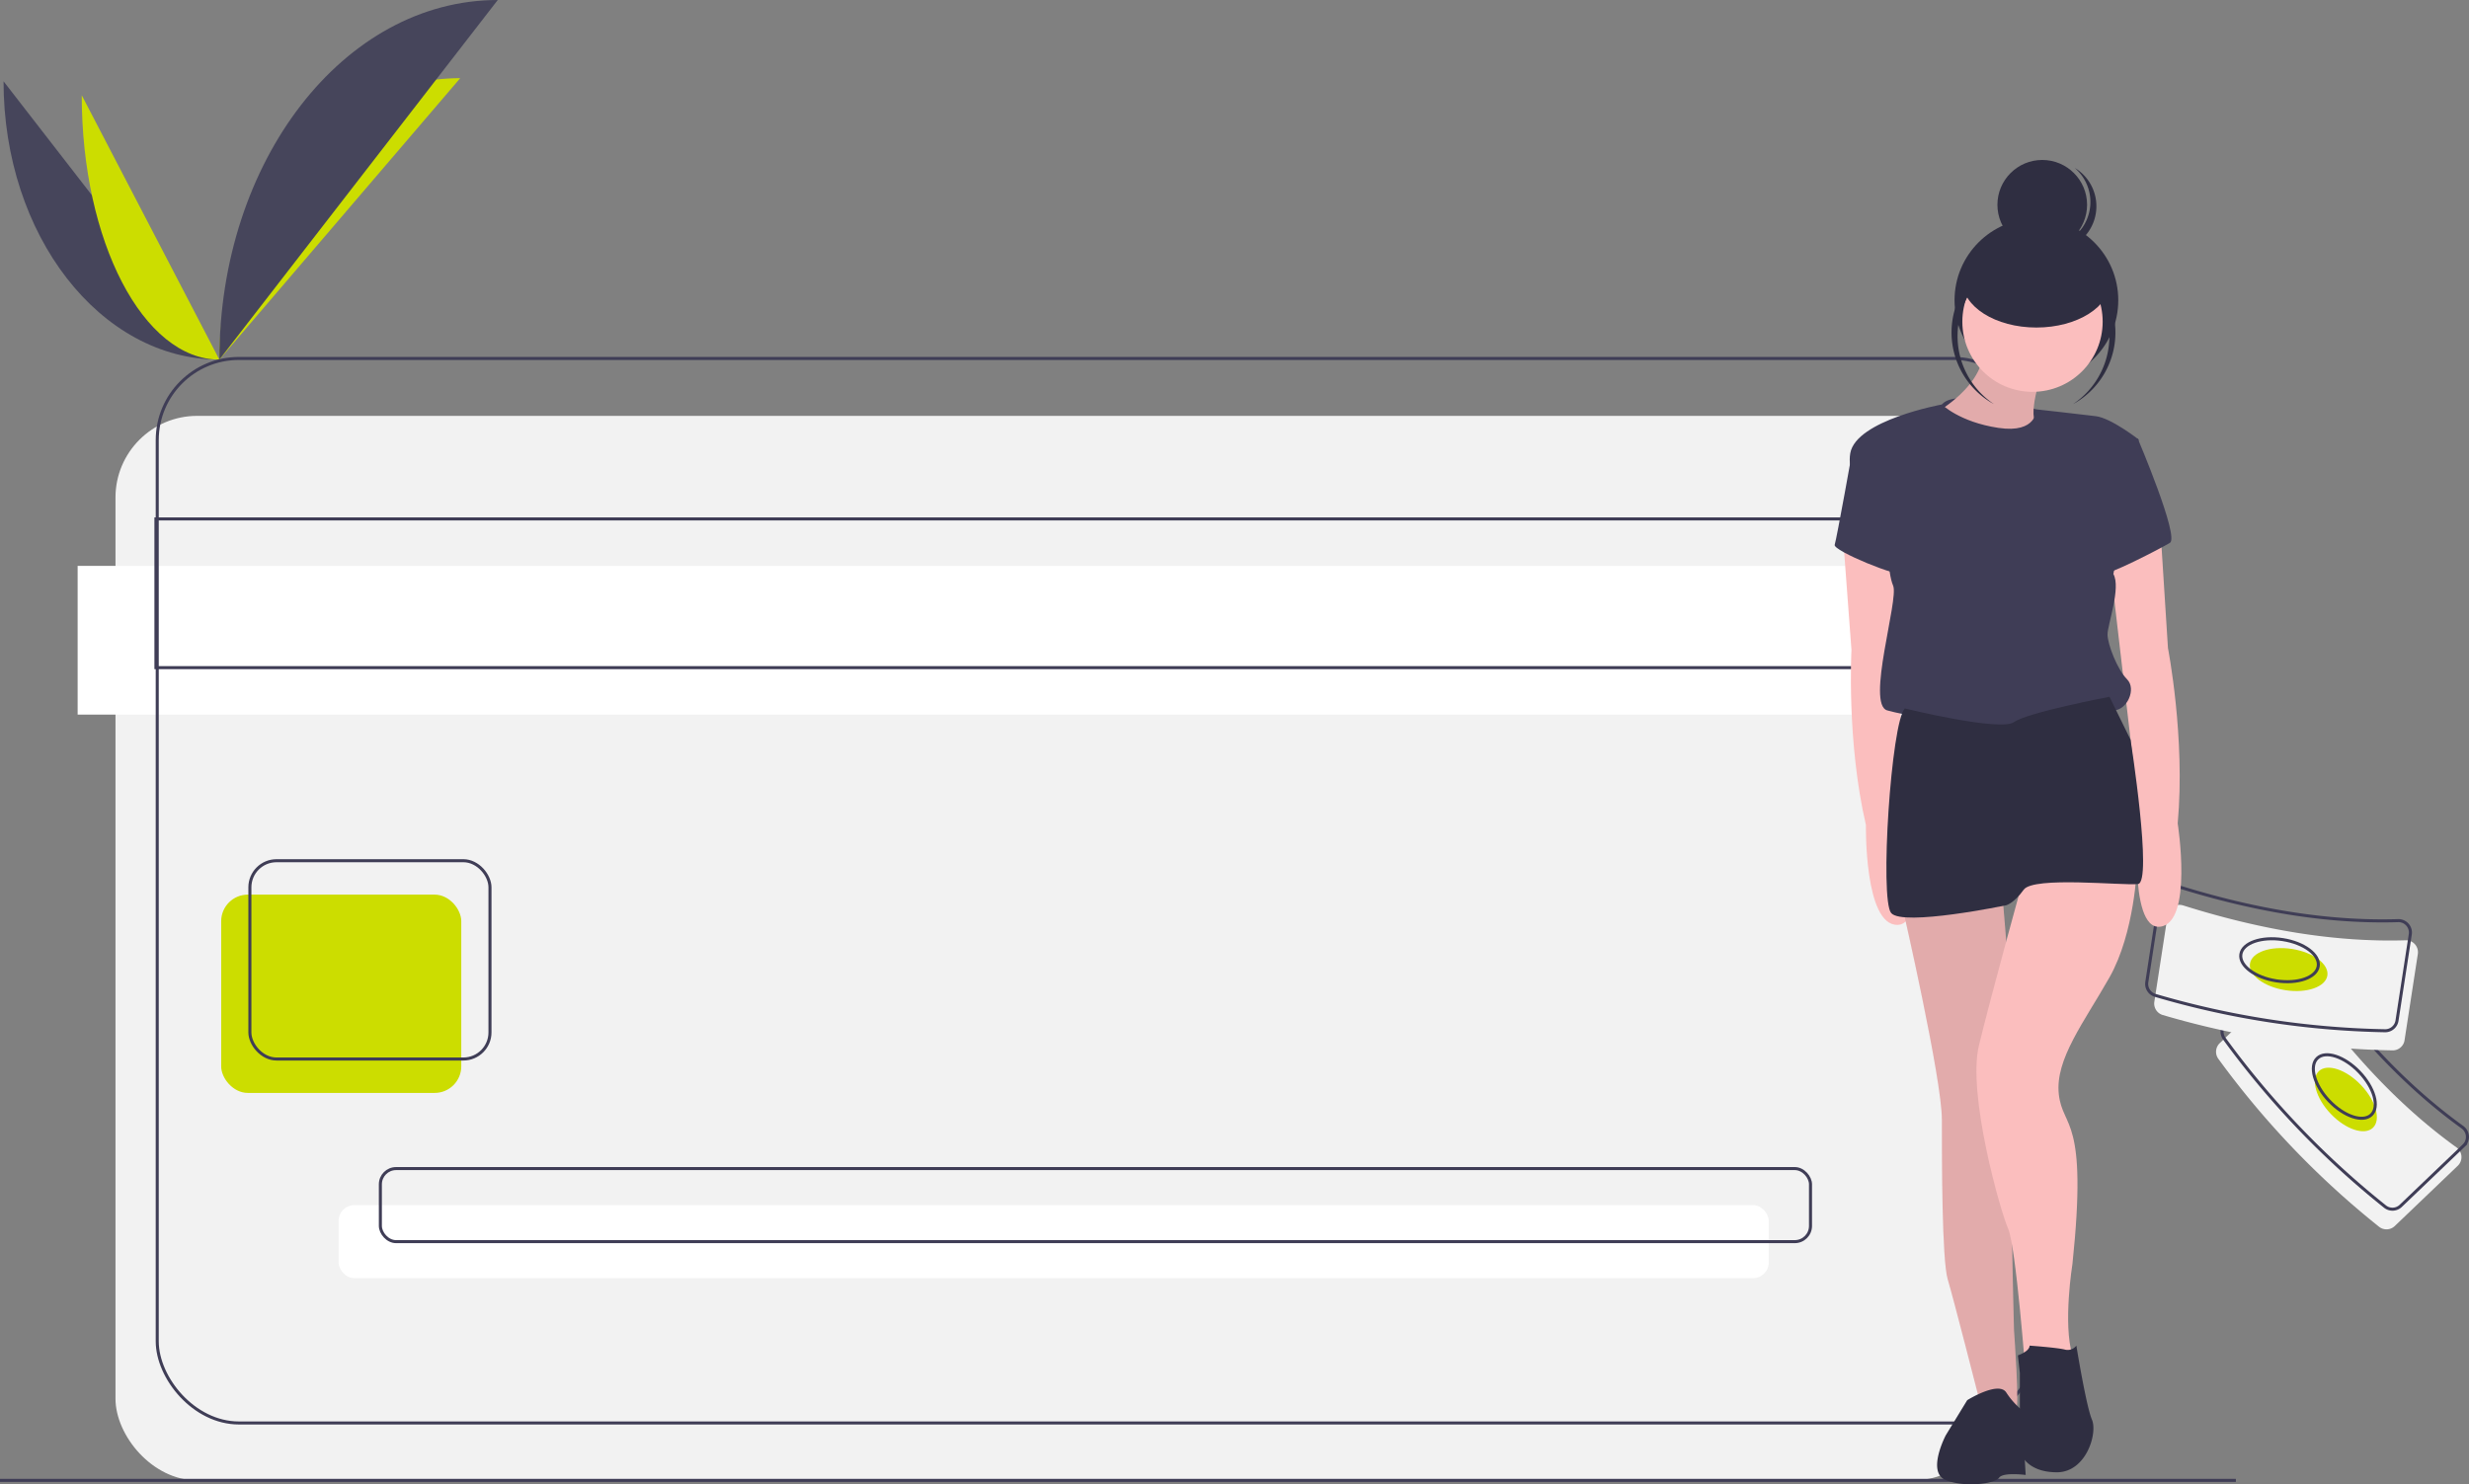 <svg xmlns="http://www.w3.org/2000/svg" width="812.502" height="488.579" viewBox="0 0 812.502 488.579"><rect x="0" y="0" width="812.502" height="488.579" fill="#808080" stroke="none"/><path d="M128.619,196.713c0,50.636,31.766,91.61,71.024,91.61" transform="translate(-127.449 -169.951)" fill="#46455b"/><path d="M211.318,288.154c0-51.2,35.449-92.64,79.258-92.64" transform="translate(-139.125 -169.781)" fill="#cd0"/><path d="M158.582,202.058c0,48.1,20.257,87.02,45.29,87.02" transform="translate(-131.679 -170.705)" fill="#cd0"/><path d="M211.318,283.923c0-65.429,40.974-118.372,91.61-118.372" transform="translate(-139.125 -165.551)" fill="#46455b"/><rect width="618.348" height="350.397" rx="26.881" transform="translate(38.003 136.885)" fill="#f2f2f2"/><rect width="618.348" height="48.953" transform="translate(25.55 186.267)" fill="#fff"/><rect width="470.631" height="24.047" rx="5.17" transform="translate(111.431 396.677)" fill="#fff"/><rect width="618.348" height="350.397" rx="26.881" transform="translate(51.744 117.991)" fill="none" stroke="#3f3d56" stroke-miterlimit="10" stroke-width="1"/><rect width="618.348" height="48.953" transform="translate(51.314 170.808)" fill="none" stroke="#3f3d56" stroke-miterlimit="10" stroke-width="1"/><rect width="79.011" height="65.27" rx="8.758" transform="translate(72.785 294.478)" fill="#cd0"/><rect width="79.011" height="65.27" rx="8.758" transform="translate(82.232 283.313)" fill="none" stroke="#3f3d56" stroke-miterlimit="10" stroke-width="1"/><rect width="470.631" height="24.047" rx="5.17" transform="translate(125.172 384.654)" fill="none" stroke="#3f3d56" stroke-miterlimit="10" stroke-width="1"/><line x2="735.785" transform="translate(0 487.282)" fill="none" stroke="#3f3d56" stroke-miterlimit="10" stroke-width="1"/><path d="M1055.962,602.25l-20.741,19.844a3.934,3.934,0,0,1-5.169.246,286.032,286.032,0,0,1-52.9-55.286,3.934,3.934,0,0,1,.474-5.153l20.87-19.967a3.932,3.932,0,0,1,5.938.58c15.231,21.754,32.1,40.017,51.1,53.706a3.929,3.929,0,0,1,.421,6.03Z" transform="translate(-247.143 -218.536)" fill="#f2f2f2"/><path d="M1058.252,594.52l-20.741,19.844a3.934,3.934,0,0,1-5.169.246,286.035,286.035,0,0,1-52.9-55.286,3.935,3.935,0,0,1,.474-5.153l20.87-19.967a3.932,3.932,0,0,1,5.938.58c15.231,21.754,32.1,40.017,51.1,53.706a3.929,3.929,0,0,1,.421,6.03Z" transform="translate(-247.467 -217.445)" fill="none" stroke="#3f3d56" stroke-miterlimit="10" stroke-width="1"/><ellipse cx="6.871" cy="12.882" rx="6.871" ry="12.882" transform="matrix(0.723, -0.691, 0.691, 0.723, 758.117, 357.336)" fill="#cd0"/><ellipse cx="6.871" cy="12.882" rx="6.871" ry="12.882" transform="matrix(0.723, -0.691, 0.691, 0.723, 757.602, 353.074)" fill="none" stroke="#3f3d56" stroke-miterlimit="10" stroke-width="1"/><path d="M1039.458,528.546l-4.368,28.371a3.934,3.934,0,0,1-3.95,3.342,286.034,286.034,0,0,1-75.626-11.642,3.934,3.934,0,0,1-2.762-4.376l4.395-28.547a3.932,3.932,0,0,1,5.063-3.156c25.329,7.98,49.828,12.2,73.239,11.48a3.929,3.929,0,0,1,4.008,4.527Z" transform="translate(-243.797 -214.515)" fill="#f2f2f2"/><path d="M1036.569,521.019,1032.2,549.39a3.934,3.934,0,0,1-3.95,3.342,286.035,286.035,0,0,1-75.623-11.642,3.934,3.934,0,0,1-2.762-4.376l4.395-28.547a3.932,3.932,0,0,1,5.063-3.156c25.329,7.98,49.828,12.2,73.239,11.48a3.929,3.929,0,0,1,4.006,4.527Z" transform="translate(-243.389 -213.452)" fill="none" stroke="#3f3d56" stroke-miterlimit="10" stroke-width="1"/><ellipse cx="6.871" cy="12.882" rx="6.871" ry="12.882" transform="translate(739.383 323.976) rotate(-81.248)" fill="#cd0"/><ellipse cx="6.871" cy="12.882" rx="6.871" ry="12.882" transform="translate(736.381 320.901) rotate(-81.248)" fill="none" stroke="#3f3d56" stroke-miterlimit="10" stroke-width="1"/><circle cx="14.752" cy="14.752" r="14.752" transform="translate(657.316 52.653)" fill="#2f2e41"/><path d="M921.845,249.707a14.75,14.75,0,0,0-2.4-19.787c.365.217.726.447,1.077.7a14.752,14.752,0,0,1-17.175,23.988c-.352-.252-.686-.519-1.009-.795a14.75,14.75,0,0,0,19.5-4.105Z" transform="translate(-236.686 -174.639)" fill="#2f2e41"/><circle cx="26.938" cy="26.938" r="26.938" transform="translate(643.206 71.895)" fill="#2f2e41"/><path d="M907.159,326.959c0-.641-5.131-5.131-5.131-5.131s-25.655-7.055-30.786-1.924a9.279,9.279,0,0,0-1.924,10.9l23.731,7.055Z" transform="translate(-231.885 -187.079)" fill="#3f3d56"/><path d="M903.425,307.591s-5.772,16.034,0,17.317-30.786,7.055-30.786,7.055l-5.772-10.9s19.883-10.262,17.317-24.372Z" transform="translate(-231.677 -184.065)" fill="#fbbebe"/><path d="M903.425,307.591s-5.772,16.034,0,17.317-30.786,7.055-30.786,7.055l-5.772-10.9s19.883-10.262,17.317-24.372Z" transform="translate(-231.677 -184.065)" opacity="0.1"/><path d="M833.193,367.647l3.013,40.376s-1.662,30.016,4.758,57.616c0,0-.586,33.1,10.39,32.877s1.7-39.087,1.7-39.087l-1.844-83.274Z" transform="translate(-226.923 -194.084)" fill="#fbbebe"/><path d="M952.249,366.887l2.565,40.406s5.772,29.5,3.207,57.723c0,0,5.131,32.71-5.772,33.993s-7.055-38.482-7.055-38.482l-9.621-82.737Z" transform="translate(-241.378 -193.976)" fill="#fbbebe"/><path d="M889.121,508.034s5.772,66.7,3.848,70.551,0,73.116,0,73.116,1.924,26.3.641,26.3-12.186-3.848-12.186-3.848-8.338-32.71-10.262-39.124-1.924-39.124-1.924-52.592-12.827-69.268-12.827-69.268Z" transform="translate(-230.201 -213.904)" fill="#fbbebe"/><path d="M889.121,508.034s5.772,66.7,3.848,70.551,0,73.116,0,73.116,1.924,26.3.641,26.3-12.186-3.848-12.186-3.848-8.338-32.71-10.262-39.124-1.924-39.124-1.924-52.592-12.827-69.268-12.827-69.268Z" transform="translate(-230.201 -213.904)" opacity="0.1"/><path d="M879.428,701.58s10.262-6.414,12.827-2.565a25.129,25.129,0,0,0,5.131,5.772l1.282,21.405s-7.48-1-8.763.926-11.12,3.325-17.533.759,0-14.752,0-14.752Z" transform="translate(-232.052 -240.694)" fill="#2f2e41"/><path d="M937.405,497.866s-.693,21.56-9.031,36.311-17.958,26.938-16.676,38.482,9.62,7.055,4.49,55.8c0,0-3.207,19.883,0,30.144s-15.393,6.414-15.393,6.414-3.207-42.331-5.772-48.1-13.469-44.255-9.62-60.289S900.8,498.9,900.8,498.9Z" transform="translate(-234.18 -212.468)" fill="#fbbebe"/><path d="M904.321,681.294s8.979.641,11.545,1.283a3.572,3.572,0,0,0,3.848-1.283s3.207,19.882,5.131,24.372-1.924,17.317-11.545,17.317-12.186-5.772-12.186-7.7V690.273l-.641-5.772S904.321,683.218,904.321,681.294Z" transform="translate(-236.422 -238.365)" fill="#2f2e41"/><circle cx="23.089" cy="23.089" r="23.089" transform="translate(645.771 82.798)" fill="#fbbebe"/><path d="M897.468,322.188s.321,8.017-12.507,6.093-18.6-7.7-18.6-7.7-28.22,5.131-30.144,16.034S848.4,364.2,848.4,364.2s0,11.545,1.924,16.034-8.979,39.124-1.924,41.048,11.545,1.924,25.655,5.131,28.862,3.848,33.351,0,10.9-5.131,15.393-5.131,7.7-7.055,4.49-10.262-6.414-11.545-6.414-14.752,4.49-15.393,1.924-19.883l8.338-44.255s-8.979-7.055-14.11-7.7S897.468,322.188,897.468,322.188Z" transform="translate(-227.325 -187.439)" fill="#3f3d56"/><path d="M939.6,333.281l4.81.321s13.789,32.389,10.583,34.313-20.523,10.9-22.447,10.261S939.6,333.281,939.6,333.281Z" transform="translate(-240.911 -189.232)" fill="#3f3d56"/><path d="M841.815,336.268l-5.452.321s-5.452,30.465-6.093,32.389,21.165,10.9,23.089,9.621S841.815,336.268,841.815,336.268Z" transform="translate(-226.509 -189.653)" fill="#3f3d56"/><path d="M923.5,432.606l6.94,14.151s7.325,46.9,2.437,47.483-34.391-2.627-37.6,1.863-5.772,5.131-5.772,5.131-33.993,7.055-37.841,2.565,0-62.854,4.49-67.344c0,0,31.427,7.7,35.917,4.49S923.5,432.606,923.5,432.606Z" transform="translate(-229.309 -203.255)" fill="#2f2e41"/><path d="M915.644,265.316c.368.222.728.453,1.082.69A26.936,26.936,0,0,0,888.957,312.1c-.375-.2-.747-.412-1.115-.634a26.938,26.938,0,0,1,27.8-46.147Z" transform="translate(-232.798 -179.09)" fill="#2f2e41"/><path d="M890.358,265.316c-.368.222-.728.453-1.082.69A26.936,26.936,0,0,1,917.045,312.1c.375-.2.747-.412,1.115-.634a26.938,26.938,0,0,0-27.8-46.147Z" transform="translate(-234.841 -179.09)" fill="#2f2e41"/><ellipse cx="24.372" cy="15.393" rx="24.372" ry="15.393" transform="translate(645.772 77.025)" fill="#2f2e41"/></svg>